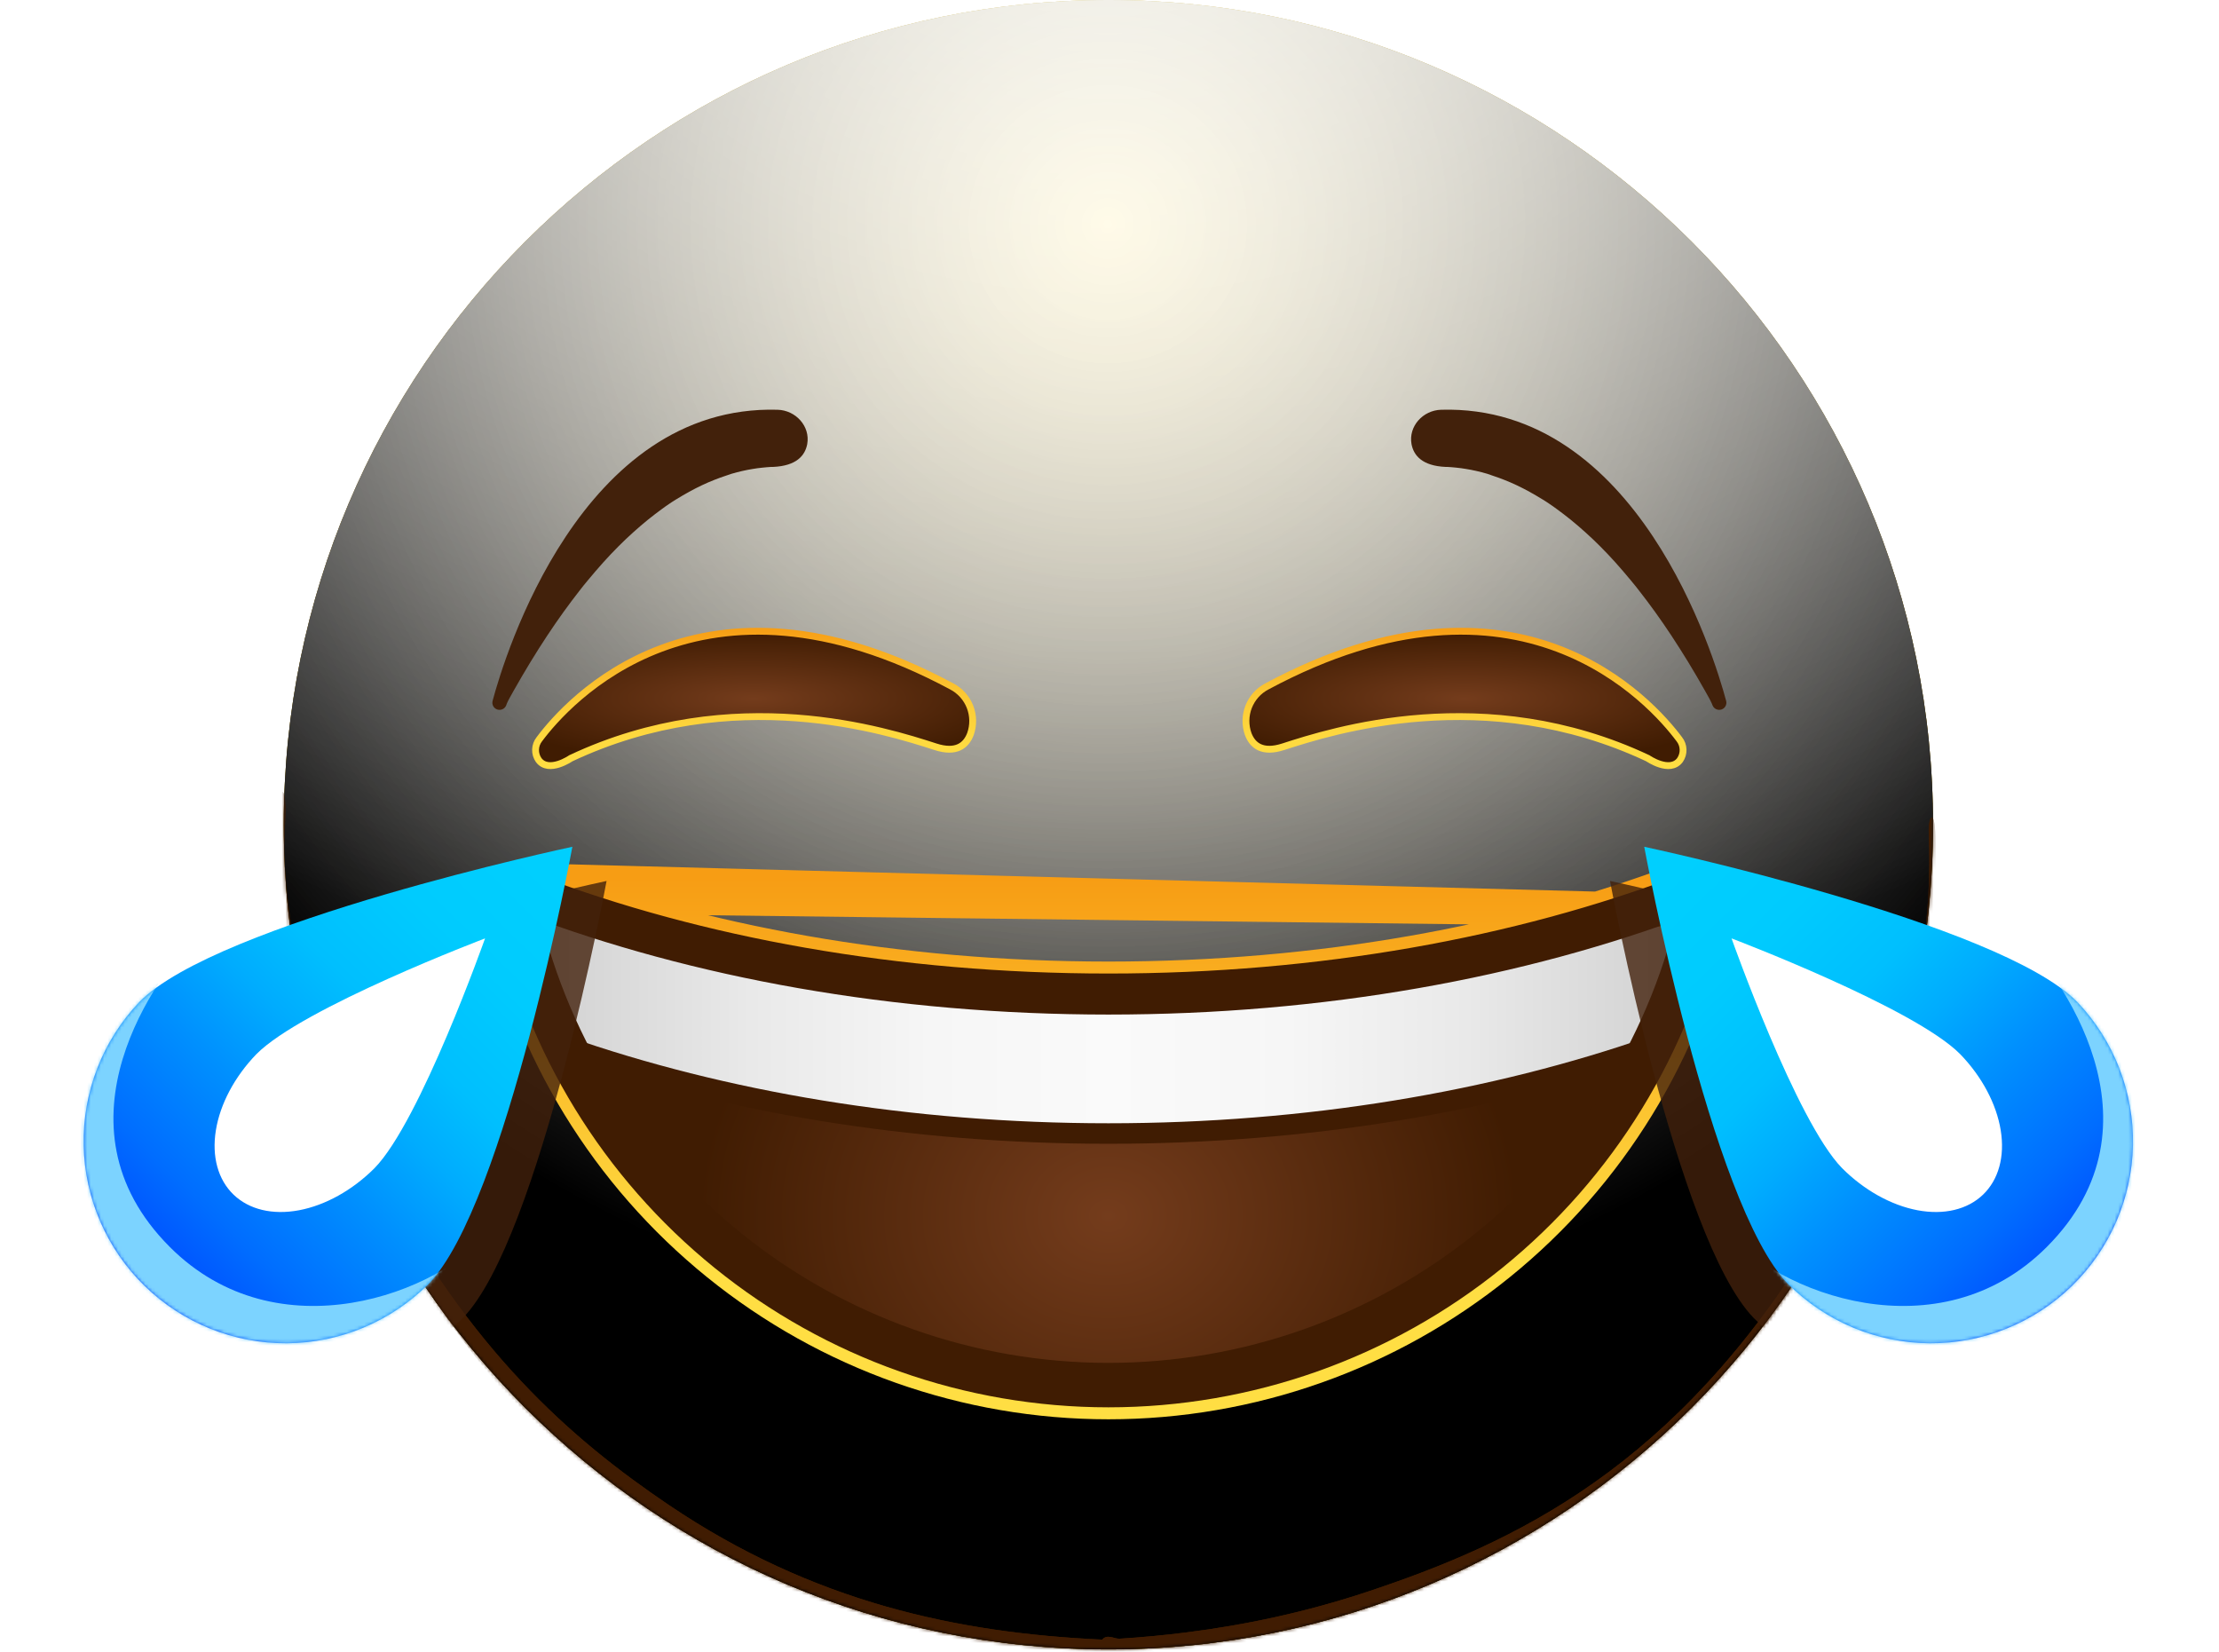 <svg width="649" height="483" viewBox="0 0 649 483" fill="none" xmlns="http://www.w3.org/2000/svg">
<path d="M324.18 482.36C457.38 482.36 565.36 374.38 565.36 241.18C565.36 107.98 457.38 0 324.18 0C190.98 0 83 107.98 83 241.18C83 374.38 190.98 482.36 324.18 482.36Z" fill="url(#paint0_radial_862_12540)"/>
<g style="mix-blend-mode:soft-light">
<path d="M324.18 482.36C457.38 482.36 565.36 374.38 565.36 241.18C565.36 107.98 457.38 0 324.18 0C190.98 0 83 107.98 83 241.18C83 374.38 190.98 482.36 324.18 482.36Z" fill="url(#paint1_radial_862_12540)"/>
</g>
<g style="mix-blend-mode:soft-light">
<path d="M324.18 482.36C457.38 482.36 565.36 374.38 565.36 241.18C565.36 107.98 457.38 0 324.18 0C190.98 0 83 107.98 83 241.18C83 374.38 190.98 482.36 324.18 482.36Z" fill="url(#paint2_radial_862_12540)"/>
</g>
<g style="mix-blend-mode:overlay">
<path d="M324.18 482.36C457.38 482.36 565.36 374.38 565.36 241.18C565.36 107.98 457.38 0 324.18 0C190.98 0 83 107.98 83 241.18C83 374.38 190.98 482.36 324.18 482.36Z" fill="url(#paint3_radial_862_12540)" fill-opacity="0.7"/>
</g>
<mask id="mask0_862_12540" style="mask-type:alpha" maskUnits="userSpaceOnUse" x="83" y="0" width="483" height="483">
<path d="M324.18 482.36C457.38 482.36 565.36 374.38 565.36 241.18C565.36 107.98 457.38 0 324.18 0C190.98 0 83 107.98 83 241.18C83 374.38 190.98 482.36 324.18 482.36Z" fill="white"/>
</mask>
<g mask="url(#mask0_862_12540)">
<g filter="url(#filter0_f_862_12540)">
<path d="M81.624 234.299C81.886 230.872 83.014 230.529 83.343 234.009C83.708 237.875 82.998 245.647 83.169 250.335C83.622 262.748 85.524 273.542 87.486 282.321C93.808 310.613 102.562 328.843 110.727 344.289C137.566 395.061 166.967 420.771 195.648 440.147C237.689 468.55 280.072 477.584 322.49 479.5C323.56 479.549 323.738 486.518 322.686 487.425C320.788 489.062 318.436 487.438 316.494 487.37C310.915 487.174 305.335 486.791 299.756 486.211C283.213 484.492 266.67 480.991 250.162 475.359C205.275 460.044 156.877 433.821 114.609 359.962C111.95 355.316 109.312 350.424 106.712 345.168C104.632 340.964 102.573 336.557 100.549 331.844C93.895 316.342 78.387 276.659 81.624 234.299ZM322.52 487.5C321.499 487.532 321.241 481.035 322.214 479.686C323.684 477.647 325.888 479.326 327.439 479.229C333.877 478.827 340.314 478.23 346.75 477.422C364.395 475.206 382.028 471.423 399.621 465.596C443.257 451.146 490.17 429.116 531.305 361.431C533.923 357.124 536.518 352.554 539.079 347.641C546.86 332.713 566.361 293.085 564.107 243.821C563.917 239.669 565.181 237.181 565.747 240.744C566.467 245.28 566.175 254.736 565.977 259.768C565.341 275.884 562.866 289.512 560.257 300.518C551.987 335.399 540.376 355.623 529.744 372.51C495.184 427.397 457.648 449.524 421.155 465.425C388.424 479.686 355.444 486.484 322.52 487.5Z" fill="#401C02"/>
</g>
<g filter="url(#filter1_f_862_12540)">
<path d="M81.624 234.299C81.886 230.872 83.014 230.529 83.343 234.009C83.708 237.875 82.998 245.647 83.169 250.335C83.622 262.748 85.524 273.542 87.486 282.321C93.808 310.613 102.562 328.843 110.727 344.289C137.566 395.061 166.967 420.771 195.648 440.147C237.689 468.55 280.072 477.584 322.49 479.5C323.56 479.549 323.738 486.518 322.686 487.425C320.788 489.062 318.436 487.438 316.494 487.37C310.915 487.174 305.335 486.791 299.756 486.211C283.213 484.492 266.67 480.991 250.162 475.359C205.275 460.044 156.877 433.821 114.609 359.962C111.95 355.316 109.312 350.424 106.712 345.168C104.632 340.964 102.573 336.557 100.549 331.844C93.895 316.342 78.387 276.659 81.624 234.299ZM322.52 487.5C321.499 487.532 321.241 481.035 322.214 479.686C323.684 477.647 325.888 479.326 327.439 479.229C333.877 478.827 340.314 478.23 346.75 477.422C364.395 475.206 382.028 471.423 399.621 465.596C443.257 451.146 490.17 429.116 531.305 361.431C533.923 357.124 536.518 352.554 539.079 347.641C546.86 332.713 566.361 293.085 564.107 243.821C563.917 239.669 565.181 237.181 565.747 240.744C566.467 245.28 566.175 254.736 565.977 259.768C565.341 275.884 562.866 289.512 560.257 300.518C551.987 335.399 540.376 355.623 529.744 372.51C495.184 427.397 457.648 449.524 421.155 465.425C388.424 479.686 355.444 486.484 322.52 487.5Z" fill="#401C02"/>
</g>
</g>
<path d="M157.752 216.169C165.692 205.519 204.642 161.169 278.332 200.719C280.785 201.994 282.693 204.116 283.701 206.69C284.709 209.265 284.748 212.118 283.812 214.719C282.542 218.019 279.692 220.359 273.612 218.389C259.432 213.809 214.612 199.339 166.952 221.749C166.952 221.749 160.502 226.219 157.552 222.279C156.922 221.375 156.601 220.292 156.638 219.191C156.674 218.09 157.064 217.03 157.752 216.169Z" fill="url(#paint4_radial_862_12540)"/>
<path d="M148.612 204.94C148.742 204.69 148.872 204.43 149.012 204.18C149.422 203.44 149.832 202.7 150.252 201.96C151.059 200.526 151.879 199.1 152.712 197.68C153.522 196.31 154.332 194.94 155.162 193.58C155.992 192.22 156.772 190.96 157.592 189.67C158.412 188.38 159.192 187.17 160.012 185.94C160.832 184.71 161.602 183.56 162.412 182.38C163.222 181.2 163.992 180.12 164.792 179C165.592 177.88 166.362 176.85 167.162 175.78C167.962 174.71 168.712 173.78 169.502 172.73C170.292 171.68 171.032 170.8 171.822 169.84C172.612 168.88 173.342 168.01 174.122 167.11C174.902 166.21 175.622 165.37 176.392 164.52C177.162 163.67 177.882 162.89 178.642 162.08C179.402 161.27 180.122 160.55 180.872 159.79C181.622 159.03 182.332 158.34 183.072 157.64C183.812 156.94 184.512 156.28 185.242 155.64C185.972 155 186.662 154.37 187.392 153.75C188.122 153.13 188.792 152.57 189.502 151.99C190.212 151.41 190.882 150.88 191.592 150.35C192.302 149.82 192.952 149.35 193.642 148.82C194.332 148.29 194.982 147.87 195.642 147.41C196.302 146.95 196.962 146.53 197.642 146.11C198.322 145.69 198.942 145.3 199.642 144.91C200.342 144.52 200.912 144.17 201.562 143.82C202.212 143.47 202.812 143.14 203.442 142.82C204.072 142.5 204.672 142.2 205.292 141.91C205.912 141.62 206.492 141.35 207.102 141.09C207.712 140.83 208.282 140.59 208.872 140.36C209.462 140.13 210.022 139.91 210.602 139.7L212.292 139.12L213.962 138.55C214.492 138.39 215.022 138.24 215.562 138.11C216.102 137.98 216.562 137.85 217.122 137.73C217.682 137.61 218.122 137.51 218.642 137.41L220.112 137.15L221.532 136.93L222.912 136.77L224.242 136.64L225.512 136.55H226.092C232.962 136.24 235.452 133.23 236.092 129.88C237.032 124.66 232.742 119.98 227.432 119.83C169.882 118.19 147.552 191.97 144.072 204.96C143.931 205.482 143.999 206.038 144.26 206.512C144.521 206.986 144.955 207.34 145.472 207.5C145.96 207.649 146.486 207.617 146.953 207.409C147.42 207.202 147.796 206.832 148.012 206.37C148.152 205.9 148.372 205.42 148.612 204.94Z" fill="#42210B"/>
<path d="M491.143 216.169C483.203 205.519 444.253 161.169 370.563 200.719C368.109 201.994 366.202 204.116 365.194 206.69C364.186 209.265 364.147 212.118 365.083 214.719C366.353 218.019 369.203 220.359 375.283 218.389C389.463 213.809 434.283 199.339 481.943 221.749C481.943 221.749 488.383 226.219 491.343 222.279C491.972 221.375 492.293 220.292 492.257 219.191C492.221 218.09 491.83 217.03 491.143 216.169Z" fill="url(#paint5_radial_862_12540)"/>
<path d="M157.752 216.169C165.692 205.519 204.642 161.169 278.332 200.719C280.785 201.994 282.693 204.116 283.701 206.69C284.709 209.265 284.748 212.118 283.812 214.719C282.542 218.019 279.692 220.359 273.612 218.389C259.432 213.809 214.612 199.339 166.952 221.749C166.952 221.749 160.502 226.219 157.552 222.279C156.922 221.376 156.601 220.292 156.638 219.191C156.674 218.09 157.064 217.03 157.752 216.169V216.169Z" stroke="url(#paint6_linear_862_12540)" stroke-width="2" stroke-miterlimit="10"/>
<path d="M491.143 216.169C483.203 205.519 444.253 161.169 370.563 200.719C368.109 201.994 366.202 204.116 365.194 206.69C364.186 209.265 364.147 212.118 365.083 214.719C366.353 218.019 369.203 220.359 375.283 218.389C389.463 213.809 434.283 199.339 481.943 221.749C481.943 221.749 488.383 226.219 491.343 222.279C491.972 221.376 492.293 220.292 492.257 219.191C492.221 218.09 491.83 217.03 491.143 216.169V216.169Z" stroke="url(#paint7_linear_862_12540)" stroke-width="2" stroke-miterlimit="10"/>
<path d="M500.282 204.94C500.152 204.69 500.022 204.43 499.882 204.18C499.472 203.44 499.062 202.7 498.642 201.96C497.835 200.526 497.015 199.1 496.182 197.68C495.372 196.31 494.562 194.94 493.732 193.58C492.902 192.22 492.122 190.96 491.292 189.67C490.462 188.38 489.702 187.17 488.882 185.94C488.062 184.71 487.292 183.56 486.482 182.38C485.672 181.2 484.902 180.12 484.102 179C483.302 177.88 482.532 176.85 481.732 175.78C480.932 174.71 480.182 173.78 479.392 172.73C478.602 171.68 477.852 170.8 477.072 169.84C476.292 168.88 475.552 168.01 474.772 167.11C473.992 166.21 473.262 165.37 472.502 164.52C471.742 163.67 471.012 162.89 470.252 162.08C469.492 161.27 468.772 160.55 468.022 159.79C467.272 159.03 466.562 158.34 465.822 157.64C465.082 156.94 464.382 156.28 463.652 155.64C462.922 155 462.232 154.37 461.502 153.75C460.772 153.13 460.102 152.57 459.392 151.99C458.682 151.41 458.002 150.88 457.302 150.35C456.602 149.82 455.942 149.35 455.252 148.82C454.562 148.29 453.912 147.87 453.252 147.41C452.592 146.95 451.932 146.53 451.252 146.11C450.572 145.69 449.952 145.3 449.252 144.91C448.552 144.52 447.982 144.17 447.332 143.82C446.682 143.47 446.082 143.14 445.452 142.82C444.822 142.5 444.222 142.2 443.602 141.91C442.982 141.62 442.402 141.35 441.792 141.09C441.182 140.83 440.612 140.59 440.022 140.36C439.432 140.13 438.872 139.91 438.292 139.7L436.602 139.12L434.962 138.55C434.432 138.39 433.892 138.24 433.362 138.11C432.832 137.98 432.362 137.85 431.802 137.73C431.242 137.61 430.802 137.51 430.282 137.41L428.812 137.15L427.392 136.93L426.012 136.77L424.682 136.64L423.412 136.55H422.832C415.962 136.24 413.472 133.23 412.832 129.88C411.892 124.66 416.182 119.98 421.482 119.83C479.042 118.19 501.372 191.97 504.852 204.96C504.993 205.482 504.925 206.038 504.664 206.512C504.403 206.986 503.969 207.34 503.452 207.5C502.964 207.649 502.438 207.617 501.971 207.409C501.504 207.202 501.128 206.832 500.912 206.37C500.742 205.9 500.522 205.42 500.282 204.94Z" fill="#42210B"/>
<path d="M483.45 305.931C468.92 335.803 446.281 360.987 418.119 378.605C389.958 396.224 357.409 405.567 324.19 405.567C290.971 405.567 258.422 396.224 230.26 378.605C202.098 360.987 179.46 335.803 164.93 305.931C211.38 322.151 265.93 331.491 324.19 331.491C382.45 331.491 437 322.151 483.45 305.931Z" fill="url(#paint8_radial_862_12540)"/>
<path d="M498.51 259.551C498.33 260.551 498.14 261.551 497.94 262.601C497.74 263.651 497.58 264.441 497.38 265.351C497.38 265.531 497.31 265.701 497.27 265.871C497.08 266.801 496.87 267.721 496.66 268.641C496.45 269.561 496.26 270.311 496.05 271.141C495.93 271.641 495.81 272.141 495.67 272.641C495.62 272.861 495.56 273.091 495.5 273.311C495.37 273.831 495.23 274.311 495.09 274.861C495.09 275.061 494.99 275.261 494.93 275.461C494.737 276.167 494.537 276.877 494.33 277.591C494.06 278.591 493.77 279.511 493.48 280.471V280.531C493.2 281.431 492.92 282.341 492.62 283.241C491.97 285.241 491.29 287.241 490.62 289.241C490.27 290.241 489.91 291.151 489.55 292.091C489.19 293.031 488.93 293.691 488.61 294.491C488.13 295.691 487.61 296.881 487.13 298.061C486.8 298.841 486.46 299.621 486.13 300.391L486.08 300.491C485.75 301.241 485.41 301.981 485.08 302.721L484.54 303.881C484.21 304.581 483.88 305.281 483.54 305.971C437.09 322.191 382.54 331.531 324.28 331.531C266.02 331.531 211.47 322.191 165.02 305.971C164.68 305.281 164.35 304.581 164.02 303.881L163.48 302.721C163.14 301.981 162.8 301.241 162.48 300.491L162.43 300.391C162.09 299.621 161.75 298.841 161.43 298.061C160.92 296.881 160.43 295.691 159.95 294.491C159.63 293.691 159.32 292.891 159.01 292.091C158.7 291.291 158.29 290.201 157.94 289.241C157.22 287.241 156.54 285.291 155.89 283.241C155.59 282.341 155.31 281.431 155.03 280.531V280.471C154.74 279.471 154.45 278.551 154.18 277.591C153.967 276.884 153.767 276.174 153.58 275.461C153.52 275.261 153.47 275.061 153.42 274.861C153.28 274.351 153.14 273.861 153.01 273.311C152.95 273.091 152.89 272.861 152.84 272.641C152.7 272.141 152.58 271.641 152.46 271.141C152.25 270.311 152.05 269.471 151.85 268.641C151.65 267.811 151.43 266.801 151.24 265.871C151.24 265.701 151.16 265.531 151.13 265.351C150.93 264.441 150.75 263.521 150.57 262.601C150.39 261.681 150.18 260.601 150 259.551C199.54 279.201 259.6 290.711 324.32 290.711C389.04 290.711 448.97 279.201 498.51 259.551Z" fill="url(#paint9_linear_862_12540)"/>
<path d="M483.45 305.931C437 322.151 382.45 331.491 324.19 331.491C265.93 331.491 211.38 322.151 164.93 305.931" stroke="url(#paint10_radial_862_12540)" stroke-width="6" stroke-miterlimit="10"/>
<mask id="mask1_862_12540" style="mask-type:alpha" maskUnits="userSpaceOnUse" x="150" y="260" width="348" height="145">
<path d="M492.969 260.701C493.521 260.491 494.119 260.434 494.701 260.535C495.283 260.636 495.827 260.891 496.276 261.275C496.725 261.658 497.063 262.156 497.253 262.715C497.444 263.274 497.48 263.873 497.359 264.451C488.897 304.101 467.084 339.647 435.566 365.148C404.048 390.65 364.732 404.563 324.189 404.563C283.646 404.563 244.331 390.65 212.813 365.148C181.294 339.647 159.481 304.101 151.019 264.451C150.898 263.873 150.935 263.274 151.125 262.715C151.316 262.156 151.653 261.658 152.102 261.275C152.551 260.891 153.095 260.636 153.677 260.535C154.259 260.434 154.857 260.491 155.409 260.701C203.859 279.041 261.859 289.701 324.189 289.701C386.519 289.701 444.519 279.041 492.969 260.701Z" fill="url(#paint11_linear_862_12540)"/>
</mask>
<g mask="url(#mask1_862_12540)">
<g filter="url(#filter2_f_862_12540)">
<path d="M492.969 260.701C493.521 260.491 494.119 260.434 494.701 260.535C495.283 260.636 495.827 260.891 496.276 261.275C496.725 261.658 497.063 262.156 497.253 262.715C497.444 263.274 497.48 263.873 497.359 264.451C488.897 304.101 467.084 339.647 435.566 365.148C404.047 390.65 364.732 404.563 324.189 404.563C283.646 404.563 244.331 390.65 212.813 365.148C181.294 339.647 159.481 304.101 151.019 264.451C150.898 263.873 150.935 263.274 151.125 262.715C151.316 262.156 151.653 261.658 152.102 261.275C152.551 260.891 153.095 260.636 153.677 260.535C154.259 260.434 154.857 260.491 155.409 260.701C203.859 279.041 261.859 289.701 324.189 289.701C386.519 289.701 444.519 279.041 492.969 260.701Z" stroke="url(#paint12_linear_862_12540)" stroke-width="12" stroke-miterlimit="10"/>
</g>
</g>
<path d="M502.006 266.434L502.005 266.443C493.315 307.157 470.918 343.655 438.554 369.841C406.19 396.027 365.82 410.313 324.189 410.313C282.559 410.313 242.189 396.027 209.825 369.841C177.461 343.655 155.063 307.157 146.374 266.443L146.372 266.434L146.37 266.426C146.074 265.014 146.164 263.547 146.629 262.182M502.006 266.434L146.629 262.182M502.006 266.434L502.008 266.426M502.006 266.434L502.008 266.426M146.629 262.182C147.095 260.816 147.92 259.6 149.017 258.663C150.115 257.726 151.444 257.101 152.866 256.855C154.286 256.608 155.746 256.748 157.094 257.26M146.629 262.182L157.094 257.26M502.008 266.426C502.304 265.014 502.215 263.548 501.749 262.182C501.283 260.816 500.458 259.6 499.361 258.663C498.264 257.726 496.935 257.101 495.513 256.855C494.091 256.608 492.629 256.749 491.28 257.262C443.415 275.379 385.993 285.951 324.189 285.951C262.384 285.951 204.96 275.379 157.094 257.26M502.008 266.426L157.094 257.26" stroke="url(#paint13_linear_862_12540)" stroke-width="9.5" stroke-miterlimit="10"/>
<path d="M492.969 261.701C493.521 261.491 494.119 261.434 494.701 261.535C495.283 261.636 495.827 261.891 496.276 262.275C496.725 262.658 497.063 263.156 497.253 263.715C497.444 264.274 497.48 264.873 497.359 265.451C488.897 305.101 467.084 340.647 435.566 366.148C404.047 391.65 364.732 405.563 324.189 405.563C283.646 405.563 244.331 391.65 212.813 366.148C181.294 340.647 159.481 305.101 151.019 265.451C150.898 264.873 150.935 264.274 151.125 263.715C151.316 263.156 151.653 262.658 152.102 262.275C152.551 261.891 153.095 261.636 153.677 261.535C154.259 261.434 154.857 261.491 155.409 261.701C203.859 280.041 261.859 290.701 324.189 290.701C386.519 290.701 444.519 280.041 492.969 261.701Z" stroke="url(#paint14_linear_862_12540)" stroke-width="12" stroke-miterlimit="10"/>
<mask id="mask2_862_12540" style="mask-type:alpha" maskUnits="userSpaceOnUse" x="83" y="0" width="483" height="483">
<path d="M324.18 482.36C457.38 482.36 565.36 374.38 565.36 241.18C565.36 107.98 457.38 0 324.18 0C190.98 0 83 107.98 83 241.18C83 374.38 190.98 482.36 324.18 482.36Z" fill="url(#paint15_radial_862_12540)"/>
</mask>
<g mask="url(#mask2_862_12540)">
<g opacity="0.8" filter="url(#filter3_f_862_12540)">
<path d="M597.614 303.092C574.852 279.722 470.893 257.632 470.893 257.632C470.893 257.632 490.204 362.107 512.959 385.484C523.935 396.484 538.803 402.715 554.341 402.829C569.88 402.943 584.837 396.929 595.973 386.091C607.108 375.254 613.525 360.464 613.832 344.929C614.139 329.393 608.312 314.362 597.614 303.092Z" fill="#42210B"/>
</g>
<g opacity="0.8" filter="url(#filter4_f_862_12540)">
<path d="M50.684 303.092C73.446 279.722 177.405 257.632 177.405 257.632C177.405 257.632 158.094 362.107 135.339 385.484C124.364 396.484 109.496 402.715 93.957 402.829C78.419 402.943 63.461 396.929 52.326 386.091C41.19 375.254 34.774 360.464 34.467 344.929C34.159 329.393 39.986 314.362 50.684 303.092Z" fill="#42210B"/>
</g>
</g>
<path d="M40.684 293.092C63.446 269.722 167.405 247.632 167.405 247.632C167.405 247.632 148.094 352.107 125.339 375.484C114.364 386.484 99.496 392.715 83.957 392.829C68.419 392.943 53.461 386.929 42.326 376.091C31.19 365.254 24.774 350.464 24.466 334.929C24.159 319.393 29.986 304.362 40.684 293.092Z" fill="url(#paint16_linear_862_12540)"/>
<mask id="mask3_862_12540" style="mask-type:alpha" maskUnits="userSpaceOnUse" x="24" y="247" width="144" height="146">
<path d="M40.684 293.092C63.446 269.722 167.405 247.632 167.405 247.632C167.405 247.632 148.094 352.107 125.339 375.484C114.364 386.484 99.496 392.715 83.957 392.829C68.419 392.943 53.461 386.929 42.326 376.091C31.19 365.254 24.774 350.464 24.466 334.929C24.159 319.393 29.986 304.362 40.684 293.092Z" fill="url(#paint17_linear_862_12540)"/>
</mask>
<g mask="url(#mask3_862_12540)">
<g filter="url(#filter5_f_862_12540)">
<path d="M34.134 380.247C-16.425 329.688 30.6 271.354 57.823 273.122C46.156 284.789 13.629 328.63 49.69 364.691C81.158 396.158 128.534 378.48 144.09 359.389C149.393 389.441 84.693 430.806 34.134 380.247Z" fill="#7CD3FF"/>
</g>
</g>
<g filter="url(#filter6_f_862_12540)">
<path d="M74.933 308.339C88.318 294.707 141.863 274.43 141.863 274.43C141.863 274.43 122.918 327.982 109.536 341.617C103.105 348.057 95.172 352.481 87.455 353.931C79.737 355.38 72.857 353.738 68.305 349.361C63.754 344.983 61.897 338.223 63.138 330.545C64.378 322.866 68.616 314.888 74.933 308.339Z" fill="white"/>
</g>
<path d="M607.614 293.092C584.852 269.722 480.893 247.632 480.893 247.632C480.893 247.632 500.204 352.107 522.959 375.484C533.935 386.484 548.803 392.715 564.341 392.829C579.88 392.943 594.837 386.929 605.973 376.091C617.108 365.254 623.525 350.464 623.832 334.929C624.139 319.393 618.312 304.362 607.614 293.092Z" fill="url(#paint18_linear_862_12540)"/>
<mask id="mask4_862_12540" style="mask-type:alpha" maskUnits="userSpaceOnUse" x="480" y="247" width="144" height="146">
<path d="M607.614 293.092C584.852 269.722 480.893 247.632 480.893 247.632C480.893 247.632 500.204 352.107 522.959 375.484C533.935 386.484 548.803 392.715 564.341 392.829C579.88 392.943 594.837 386.929 605.973 376.091C617.108 365.254 623.525 350.464 623.832 334.929C624.139 319.393 618.312 304.362 607.614 293.092Z" fill="url(#paint19_linear_862_12540)"/>
</mask>
<g mask="url(#mask4_862_12540)">
<g filter="url(#filter7_f_862_12540)">
<path d="M614.165 380.247C664.724 329.688 617.699 271.354 590.475 273.122C602.142 284.789 634.669 328.63 598.608 364.691C567.141 396.158 519.765 378.48 504.208 359.389C498.905 389.441 563.605 430.806 614.165 380.247Z" fill="#7CD3FF"/>
</g>
</g>
<g filter="url(#filter8_f_862_12540)">
<path d="M573.366 308.339C559.981 294.707 506.436 274.43 506.436 274.43C506.436 274.43 525.38 327.982 538.763 341.617C545.193 348.057 553.126 352.481 560.844 353.931C568.561 355.38 575.441 353.738 579.993 349.361C584.544 344.983 586.401 338.223 585.161 330.545C583.92 322.866 579.683 314.888 573.366 308.339Z" fill="white"/>
</g>
<defs>
<filter id="filter0_f_862_12540" x="56.185" y="206.559" width="535.022" height="306.595" filterUnits="userSpaceOnUse" color-interpolation-filters="sRGB">
<feFlood flood-opacity="0" result="BackgroundImageFix"/>
<feBlend mode="normal" in="SourceGraphic" in2="BackgroundImageFix" result="shape"/>
<feGaussianBlur stdDeviation="12.5" result="effect1_foregroundBlur_862_12540"/>
</filter>
<filter id="filter1_f_862_12540" x="41.185" y="191.559" width="565.022" height="336.595" filterUnits="userSpaceOnUse" color-interpolation-filters="sRGB">
<feFlood flood-opacity="0" result="BackgroundImageFix"/>
<feBlend mode="normal" in="SourceGraphic" in2="BackgroundImageFix" result="shape"/>
<feGaussianBlur stdDeviation="20" result="effect1_foregroundBlur_862_12540"/>
</filter>
<filter id="filter2_f_862_12540" x="134.949" y="244.486" width="378.48" height="176.076" filterUnits="userSpaceOnUse" color-interpolation-filters="sRGB">
<feFlood flood-opacity="0" result="BackgroundImageFix"/>
<feBlend mode="normal" in="SourceGraphic" in2="BackgroundImageFix" result="shape"/>
<feGaussianBlur stdDeviation="5" result="effect1_foregroundBlur_862_12540"/>
</filter>
<filter id="filter3_f_862_12540" x="440.894" y="227.632" width="202.95" height="205.199" filterUnits="userSpaceOnUse" color-interpolation-filters="sRGB">
<feFlood flood-opacity="0" result="BackgroundImageFix"/>
<feBlend mode="normal" in="SourceGraphic" in2="BackgroundImageFix" result="shape"/>
<feGaussianBlur stdDeviation="15" result="effect1_foregroundBlur_862_12540"/>
</filter>
<filter id="filter4_f_862_12540" x="4.455" y="227.632" width="202.95" height="205.199" filterUnits="userSpaceOnUse" color-interpolation-filters="sRGB">
<feFlood flood-opacity="0" result="BackgroundImageFix"/>
<feBlend mode="normal" in="SourceGraphic" in2="BackgroundImageFix" result="shape"/>
<feGaussianBlur stdDeviation="15" result="effect1_foregroundBlur_862_12540"/>
</filter>
<filter id="filter5_f_862_12540" x="-4.272" y="257.082" width="164.668" height="162.913" filterUnits="userSpaceOnUse" color-interpolation-filters="sRGB">
<feFlood flood-opacity="0" result="BackgroundImageFix"/>
<feBlend mode="normal" in="SourceGraphic" in2="BackgroundImageFix" result="shape"/>
<feGaussianBlur stdDeviation="8" result="effect1_foregroundBlur_862_12540"/>
</filter>
<filter id="filter6_f_862_12540" x="22.762" y="234.43" width="159.101" height="160.016" filterUnits="userSpaceOnUse" color-interpolation-filters="sRGB">
<feFlood flood-opacity="0" result="BackgroundImageFix"/>
<feBlend mode="normal" in="SourceGraphic" in2="BackgroundImageFix" result="shape"/>
<feGaussianBlur stdDeviation="20" result="effect1_foregroundBlur_862_12540"/>
</filter>
<filter id="filter7_f_862_12540" x="487.902" y="257.082" width="164.668" height="162.913" filterUnits="userSpaceOnUse" color-interpolation-filters="sRGB">
<feFlood flood-opacity="0" result="BackgroundImageFix"/>
<feBlend mode="normal" in="SourceGraphic" in2="BackgroundImageFix" result="shape"/>
<feGaussianBlur stdDeviation="8" result="effect1_foregroundBlur_862_12540"/>
</filter>
<filter id="filter8_f_862_12540" x="466.436" y="234.43" width="159.101" height="160.016" filterUnits="userSpaceOnUse" color-interpolation-filters="sRGB">
<feFlood flood-opacity="0" result="BackgroundImageFix"/>
<feBlend mode="normal" in="SourceGraphic" in2="BackgroundImageFix" result="shape"/>
<feGaussianBlur stdDeviation="20" result="effect1_foregroundBlur_862_12540"/>
</filter>
<radialGradient id="paint0_radial_862_12540" cx="0" cy="0" r="1" gradientUnits="userSpaceOnUse" gradientTransform="translate(324 -4.53898e-06) rotate(90) scale(482)">
<stop stop-color="#FFDE43"/>
<stop offset="1" stop-color="#FFBC00"/>
</radialGradient>
<radialGradient id="paint1_radial_862_12540" cx="0" cy="0" r="1" gradientUnits="userSpaceOnUse" gradientTransform="translate(324 64.5) rotate(90) scale(417.5)">
<stop stop-color="white" stop-opacity="0.5"/>
<stop offset="0.782"/>
</radialGradient>
<radialGradient id="paint2_radial_862_12540" cx="0" cy="0" r="1" gradientUnits="userSpaceOnUse" gradientTransform="translate(324 64.5) rotate(90) scale(417.5)">
<stop stop-color="white" stop-opacity="0.5"/>
<stop offset="0.782"/>
</radialGradient>
<radialGradient id="paint3_radial_862_12540" cx="0" cy="0" r="1" gradientUnits="userSpaceOnUse" gradientTransform="translate(324 -52.5) rotate(90) scale(534.5 722.835)">
<stop offset="0.092" stop-color="white"/>
<stop offset="0.67" stop-color="white" stop-opacity="0"/>
</radialGradient>
<radialGradient id="paint4_radial_862_12540" cx="0" cy="0" r="1" gradientUnits="userSpaceOnUse" gradientTransform="translate(220.472 204.239) scale(81.49 19.685)">
<stop stop-color="#743C1C"/>
<stop offset="1" stop-color="#401C02"/>
</radialGradient>
<radialGradient id="paint5_radial_862_12540" cx="0" cy="0" r="1" gradientUnits="userSpaceOnUse" gradientTransform="translate(428.246 204.239) scale(81.49 19.685)">
<stop stop-color="#743C1C"/>
<stop offset="1" stop-color="#401C02"/>
</radialGradient>
<linearGradient id="paint6_linear_862_12540" x1="220.561" y1="225.009" x2="220.561" y2="183.337" gradientUnits="userSpaceOnUse">
<stop stop-color="#FFDE43"/>
<stop offset="0.22" stop-color="#FED93F"/>
<stop offset="0.51" stop-color="#FCC934"/>
<stop offset="0.82" stop-color="#F9AF21"/>
<stop offset="1" stop-color="#F79D14"/>
</linearGradient>
<linearGradient id="paint7_linear_862_12540" x1="428.334" y1="225.009" x2="428.334" y2="183.337" gradientUnits="userSpaceOnUse">
<stop stop-color="#FFDE43"/>
<stop offset="0.22" stop-color="#FED93F"/>
<stop offset="0.51" stop-color="#FCC934"/>
<stop offset="0.82" stop-color="#F9AF21"/>
<stop offset="1" stop-color="#F79D14"/>
</linearGradient>
<radialGradient id="paint8_radial_862_12540" cx="0" cy="0" r="1" gradientUnits="userSpaceOnUse" gradientTransform="translate(324.19 355.547) scale(120.213 100.638)">
<stop stop-color="#743C1C"/>
<stop offset="1" stop-color="#401C02"/>
</radialGradient>
<linearGradient id="paint9_linear_862_12540" x1="149.866" y1="295.554" x2="498.51" y2="295.554" gradientUnits="userSpaceOnUse">
<stop stop-color="#CCCCCC"/>
<stop offset="0.05" stop-color="#D5D5D5"/>
<stop offset="0.2" stop-color="#E9E9E9"/>
<stop offset="0.35" stop-color="#F6F6F6"/>
<stop offset="0.5" stop-color="#FAFAFA"/>
<stop offset="0.65" stop-color="#F6F6F6"/>
<stop offset="0.8" stop-color="#E9E9E9"/>
<stop offset="0.95" stop-color="#D5D5D5"/>
<stop offset="1" stop-color="#CCCCCC"/>
</linearGradient>
<radialGradient id="paint10_radial_862_12540" cx="0" cy="0" r="1" gradientUnits="userSpaceOnUse" gradientTransform="translate(324.19 318.791) scale(113.86 113.86)">
<stop stop-color="#401C02"/>
<stop offset="1" stop-color="#401C02"/>
</radialGradient>
<linearGradient id="paint11_linear_862_12540" x1="174186" y1="92638.1" x2="174186" y2="70149.2" gradientUnits="userSpaceOnUse">
<stop stop-color="#401C02"/>
<stop offset="1" stop-color="#401C02"/>
</linearGradient>
<linearGradient id="paint12_linear_862_12540" x1="174186" y1="92638.1" x2="174186" y2="70149.2" gradientUnits="userSpaceOnUse">
<stop stop-color="#401C02"/>
<stop offset="1" stop-color="#401C02"/>
</linearGradient>
<linearGradient id="paint13_linear_862_12540" x1="324.189" y1="409.617" x2="324.189" y2="256.85" gradientUnits="userSpaceOnUse">
<stop offset="0.266" stop-color="#FFDE43"/>
<stop offset="1" stop-color="#F79D14"/>
</linearGradient>
<linearGradient id="paint14_linear_862_12540" x1="174186" y1="92639.1" x2="174186" y2="70150.2" gradientUnits="userSpaceOnUse">
<stop stop-color="#401C02"/>
<stop offset="1" stop-color="#401C02"/>
</linearGradient>
<radialGradient id="paint15_radial_862_12540" cx="0" cy="0" r="1" gradientUnits="userSpaceOnUse" gradientTransform="translate(324 -4.53898e-06) rotate(90) scale(482)">
<stop stop-color="#FFDE43"/>
<stop offset="1" stop-color="#FFBC00"/>
</radialGradient>
<linearGradient id="paint16_linear_862_12540" x1="37.559" y1="387.131" x2="163.573" y2="258.571" gradientUnits="userSpaceOnUse">
<stop offset="0.074" stop-color="#0048FF"/>
<stop offset="0.223" stop-color="#006DFF"/>
<stop offset="0.404" stop-color="#0090FE"/>
<stop offset="0.535" stop-color="#00ACFE"/>
<stop offset="0.65" stop-color="#00BFFE"/>
<stop offset="0.82" stop-color="#00CBFE"/>
<stop offset="1" stop-color="#00CFFE"/>
</linearGradient>
<linearGradient id="paint17_linear_862_12540" x1="37.559" y1="387.131" x2="163.573" y2="258.571" gradientUnits="userSpaceOnUse">
<stop stop-color="#0048FF"/>
<stop offset="0.14" stop-color="#006DFF"/>
<stop offset="0.31" stop-color="#0090FE"/>
<stop offset="0.48" stop-color="#00ACFE"/>
<stop offset="0.65" stop-color="#00BFFE"/>
<stop offset="0.82" stop-color="#00CBFE"/>
<stop offset="1" stop-color="#00CFFE"/>
</linearGradient>
<linearGradient id="paint18_linear_862_12540" x1="610.739" y1="387.131" x2="484.725" y2="258.571" gradientUnits="userSpaceOnUse">
<stop offset="0.074" stop-color="#0048FF"/>
<stop offset="0.223" stop-color="#006DFF"/>
<stop offset="0.404" stop-color="#0090FE"/>
<stop offset="0.535" stop-color="#00ACFE"/>
<stop offset="0.65" stop-color="#00BFFE"/>
<stop offset="0.82" stop-color="#00CBFE"/>
<stop offset="1" stop-color="#00CFFE"/>
</linearGradient>
<linearGradient id="paint19_linear_862_12540" x1="610.739" y1="387.131" x2="484.725" y2="258.571" gradientUnits="userSpaceOnUse">
<stop stop-color="#0048FF"/>
<stop offset="0.14" stop-color="#006DFF"/>
<stop offset="0.31" stop-color="#0090FE"/>
<stop offset="0.48" stop-color="#00ACFE"/>
<stop offset="0.65" stop-color="#00BFFE"/>
<stop offset="0.82" stop-color="#00CBFE"/>
<stop offset="1" stop-color="#00CFFE"/>
</linearGradient>
</defs>
</svg>
